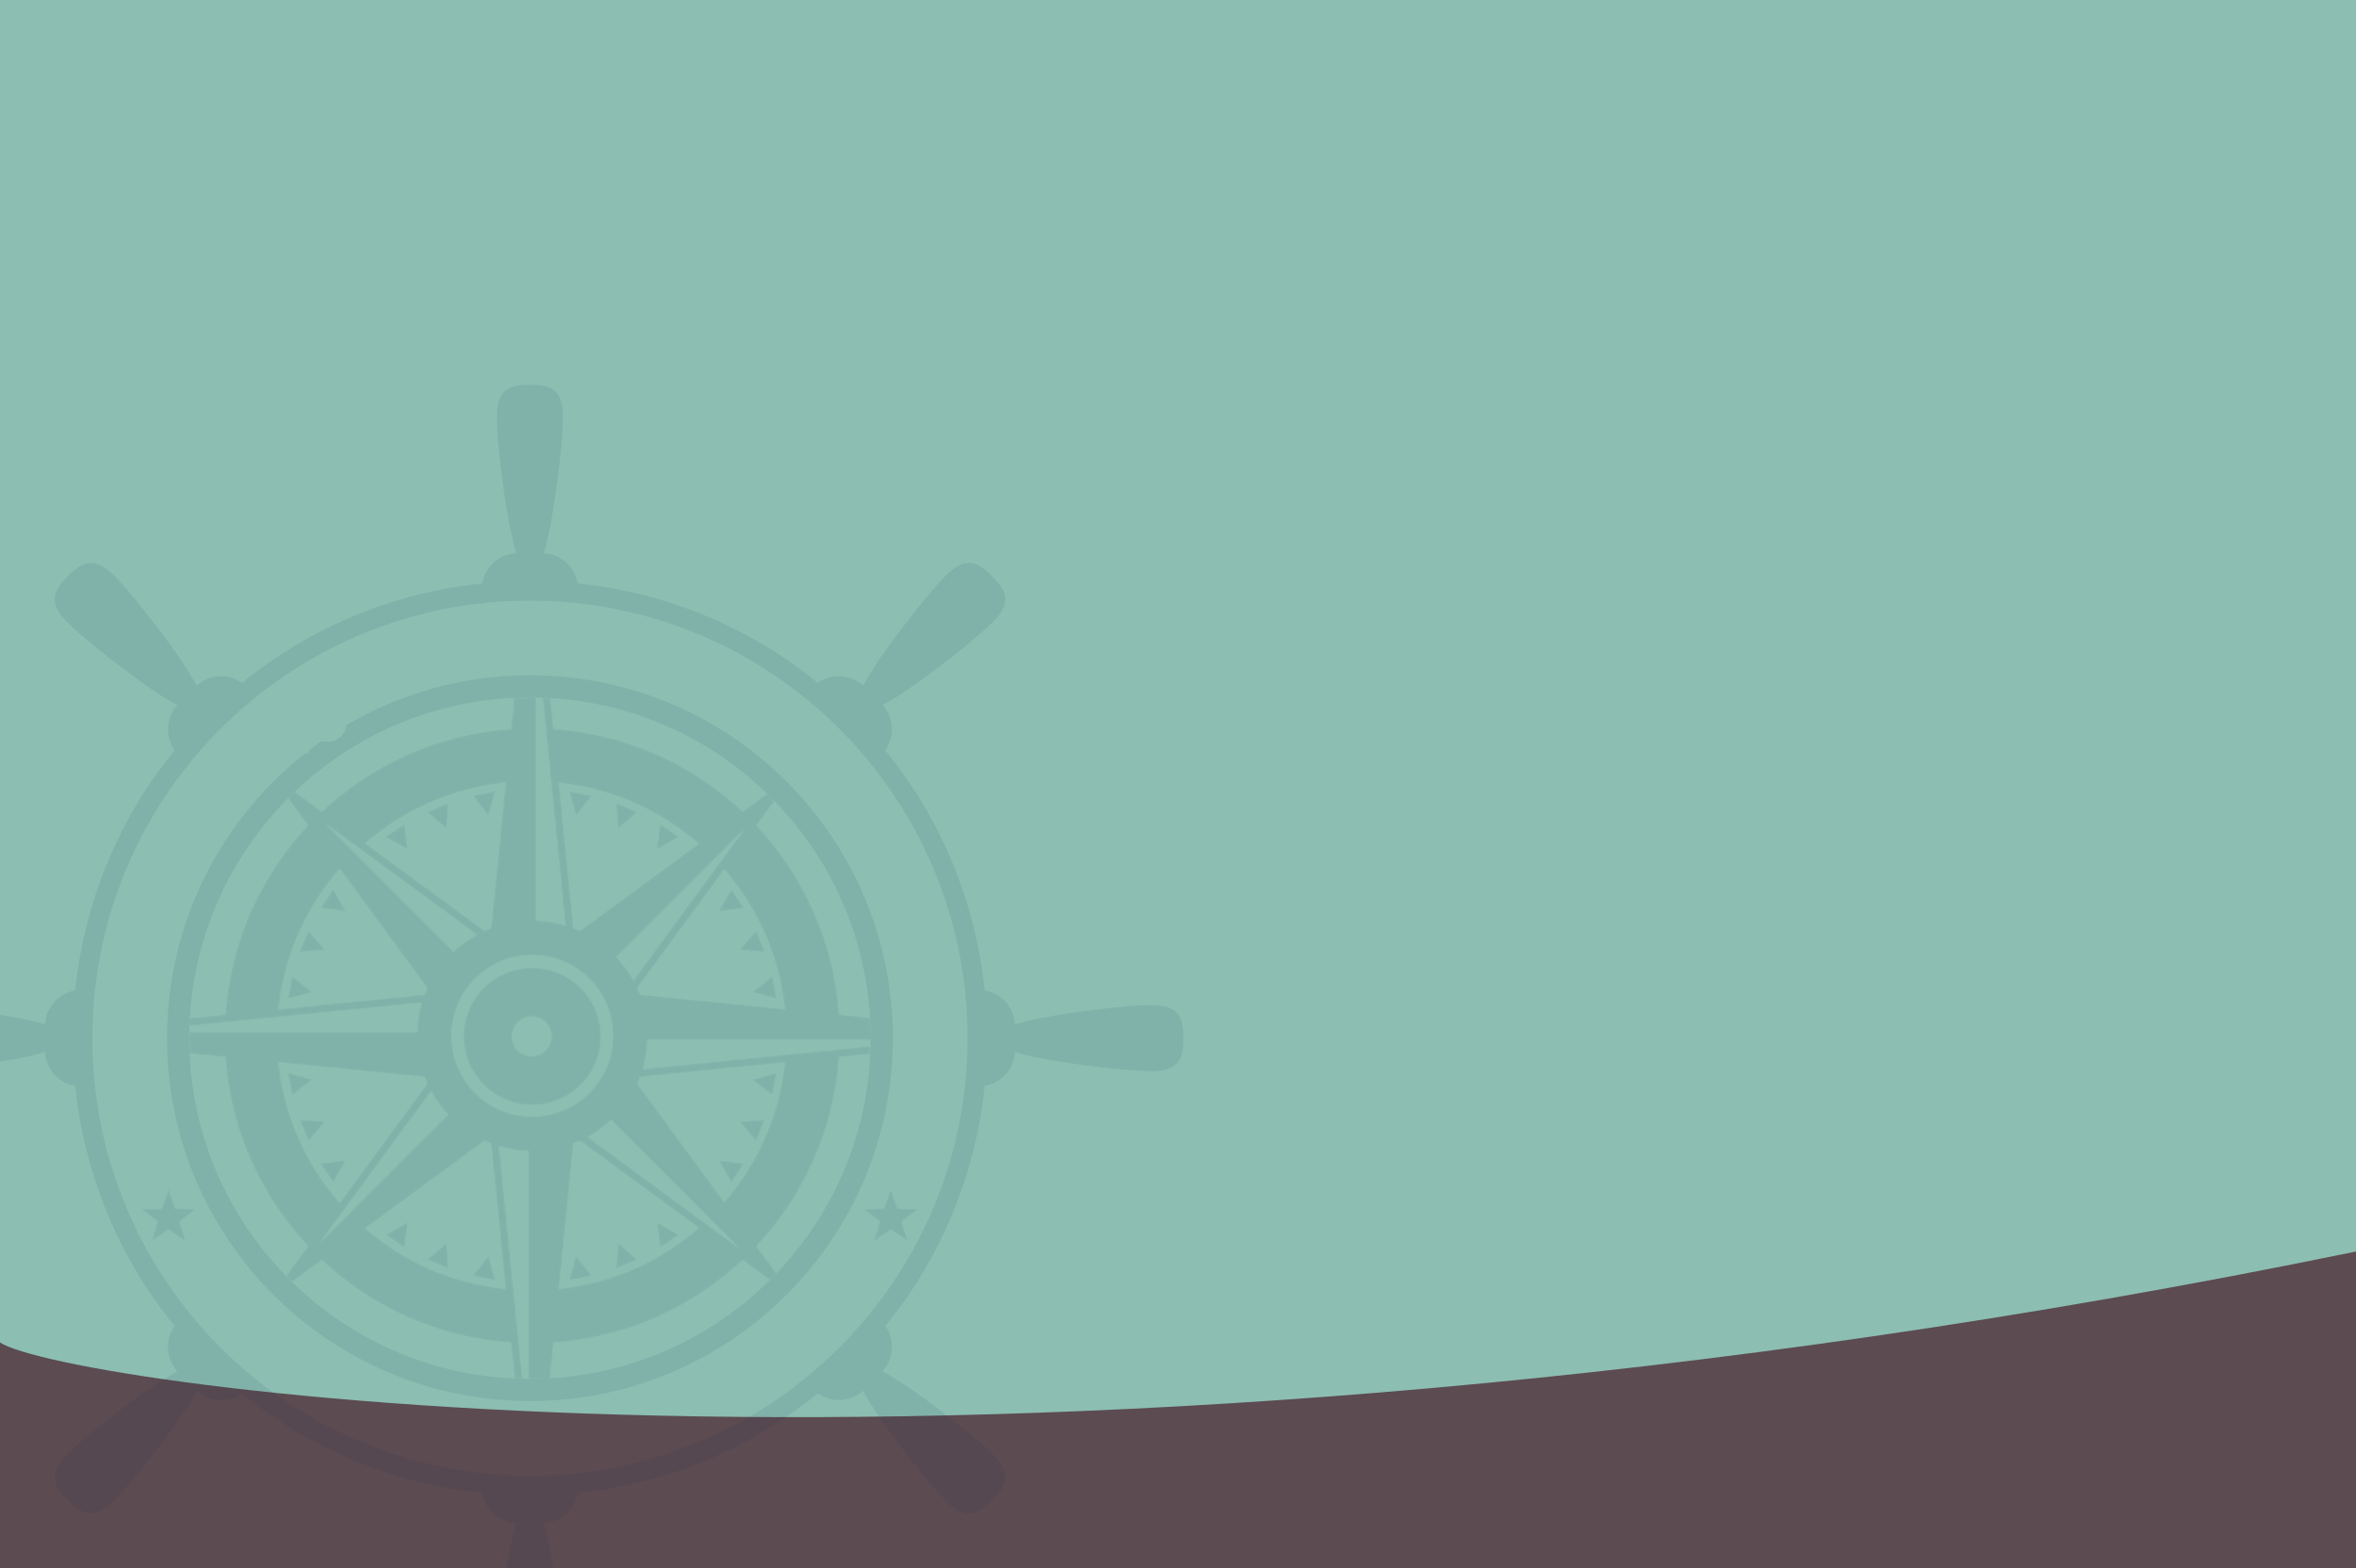 <?xml version="1.0" encoding="UTF-8" standalone="no"?>
<svg
   width="1280"
   height="852"
   viewBox="0 0 1280 852"
   fill="none"
   version="1.1"
   id="svg234"
   sodipodi:docname="vintage-eighties.svg"
   inkscape:version="1.2.1 (9c6d41e410, 2022-07-14)"
   xmlns:inkscape="http://www.inkscape.org/namespaces/inkscape"
   xmlns:sodipodi="http://sodipodi.sourceforge.net/DTD/sodipodi-0.dtd"
   xmlns="http://www.w3.org/2000/svg"
   xmlns:svg="http://www.w3.org/2000/svg">
  <sodipodi:namedview
     id="namedview236"
     pagecolor="#ffffff"
     bordercolor="#000000"
     borderopacity="0.25"
     inkscape:showpageshadow="2"
     inkscape:pageopacity="0.0"
     inkscape:pagecheckerboard="0"
     inkscape:deskcolor="#d1d1d1"
     showgrid="false"
     inkscape:zoom="0.84375"
     inkscape:cx="640"
     inkscape:cy="425.48148"
     inkscape:window-width="1680"
     inkscape:window-height="987"
     inkscape:window-x="-8"
     inkscape:window-y="-8"
     inkscape:window-maximized="1"
     inkscape:current-layer="svg234" />
  <rect
     width="1280"
     height="852"
     fill="#8CBEB2"
     id="rect2" />
  <path
     d="M1280 852H0V729.425C34.4 752.472 551.5 829.97 1280 680V852Z"
     fill="#5C4B51"
     id="path4" />
  <g
     clip-path="url(#clip0_73_272)"
     id="g210">
    <mask
       id="mask0_73_272"
       style="mask-type:luminance"
       maskUnits="userSpaceOnUse"
       x="309"
       y="429"
       width="13"
       height="15">
      <path
         d="M312.958 443.287L309.309 429.996L321.401 432.393L312.958 443.287Z"
         fill="white"
         id="path12" />
    </mask>
    <g
       mask="url(#mask0_73_272)"
       id="g17">
      <path
         d="M312.958 443.287L309.309 429.996L321.401 432.393L312.958 443.287Z"
         fill="#003049"
         fill-opacity="0.08"
         id="path15" />
    </g>
    <mask
       id="mask1_73_272"
       style="mask-type:luminance"
       maskUnits="userSpaceOnUse"
       x="334"
       y="436"
       width="13"
       height="15">
      <path
         d="M335.811 450.22L334.84 436.474L346.223 441.197L335.811 450.22Z"
         fill="white"
         id="path19" />
    </mask>
    <g
       mask="url(#mask1_73_272)"
       id="g24">
      <path
         d="M335.811 450.22L334.84 436.474L346.223 441.197L335.811 450.22Z"
         fill="#003049"
         fill-opacity="0.08"
         id="path22" />
    </g>
    <mask
       id="mask2_73_272"
       style="mask-type:luminance"
       maskUnits="userSpaceOnUse"
       x="356"
       y="447"
       width="13"
       height="15">
      <path
         d="M356.87 461.48L358.602 447.808L368.855 454.659L356.87 461.48Z"
         fill="white"
         id="path26" />
    </mask>
    <g
       mask="url(#mask2_73_272)"
       id="g31">
      <path
         d="M356.87 461.48L358.602 447.808L368.855 454.659L356.87 461.48Z"
         fill="#003049"
         fill-opacity="0.08"
         id="path29" />
    </g>
    <mask
       id="mask3_73_272"
       style="mask-type:luminance"
       maskUnits="userSpaceOnUse"
       x="390"
       y="483"
       width="15"
       height="13">
      <path
         d="M390.515 495.123L397.343 483.135L404.179 493.385L390.515 495.123Z"
         fill="white"
         id="path33" />
    </mask>
    <g
       mask="url(#mask3_73_272)"
       id="g38">
      <path
         d="M390.515 495.123L397.343 483.135L404.179 493.385L390.515 495.123Z"
         fill="#003049"
         fill-opacity="0.08"
         id="path36" />
    </g>
    <mask
       id="mask4_73_272"
       style="mask-type:luminance"
       maskUnits="userSpaceOnUse"
       x="401"
       y="505"
       width="15"
       height="13">
      <path
         d="M415.499 517.15L401.75 516.168L410.776 505.762L415.499 517.15Z"
         fill="white"
         id="path40" />
    </mask>
    <g
       mask="url(#mask4_73_272)"
       id="g45">
      <path
         d="M415.499 517.15L401.75 516.168L410.776 505.762L415.499 517.15Z"
         fill="#003049"
         fill-opacity="0.08"
         id="path43" />
    </g>
    <mask
       id="mask5_73_272"
       style="mask-type:luminance"
       maskUnits="userSpaceOnUse"
       x="408"
       y="530"
       width="14"
       height="13">
      <path
         d="M421.999 542.676L408.719 539.038L419.597 530.583L421.999 542.676Z"
         fill="white"
         id="path47" />
    </mask>
    <g
       mask="url(#mask5_73_272)"
       id="g52">
      <path
         d="M421.999 542.676L408.719 539.038L419.597 530.583L421.999 542.676Z"
         fill="#003049"
         fill-opacity="0.08"
         id="path50" />
    </g>
    <mask
       id="mask6_73_272"
       style="mask-type:luminance"
       maskUnits="userSpaceOnUse"
       x="408"
       y="582"
       width="14"
       height="14">
      <path
         d="M419.597 595.026L408.719 586.591L421.999 582.947L419.597 595.026Z"
         fill="white"
         id="path54" />
    </mask>
    <g
       mask="url(#mask6_73_272)"
       id="g59">
      <path
         d="M419.597 595.026L408.719 586.591L421.999 582.947L419.597 595.026Z"
         fill="#003049"
         fill-opacity="0.08"
         id="path57" />
    </g>
    <mask
       id="mask7_73_272"
       style="mask-type:luminance"
       maskUnits="userSpaceOnUse"
       x="401"
       y="608"
       width="15"
       height="12">
      <path
         d="M410.776 619.85L401.75 609.433L415.499 608.456L410.776 619.85Z"
         fill="white"
         id="path61" />
    </mask>
    <g
       mask="url(#mask7_73_272)"
       id="g66">
      <path
         d="M410.776 619.85L401.75 609.433L415.499 608.456L410.776 619.85Z"
         fill="#003049"
         fill-opacity="0.08"
         id="path64" />
    </g>
    <mask
       id="mask8_73_272"
       style="mask-type:luminance"
       maskUnits="userSpaceOnUse"
       x="390"
       y="630"
       width="15"
       height="13">
      <path
         d="M397.343 642.482L390.515 630.511L404.179 632.23L397.343 642.482Z"
         fill="white"
         id="path68" />
    </mask>
    <g
       mask="url(#mask8_73_272)"
       id="g73">
      <path
         d="M397.343 642.482L390.515 630.511L404.179 632.23L397.343 642.482Z"
         fill="#003049"
         fill-opacity="0.08"
         id="path71" />
    </g>
    <mask
       id="mask9_73_272"
       style="mask-type:luminance"
       maskUnits="userSpaceOnUse"
       x="356"
       y="664"
       width="13"
       height="14">
      <path
         d="M358.602 677.797L356.87 664.128L368.855 670.959L358.602 677.797Z"
         fill="white"
         id="path75" />
    </mask>
    <g
       mask="url(#mask9_73_272)"
       id="g80">
      <path
         d="M358.602 677.797L356.87 664.128L368.855 670.959L358.602 677.797Z"
         fill="#003049"
         fill-opacity="0.08"
         id="path78" />
    </g>
    <mask
       id="mask10_73_272"
       style="mask-type:luminance"
       maskUnits="userSpaceOnUse"
       x="334"
       y="675"
       width="13"
       height="15">
      <path
         d="M334.84 689.135L335.811 675.412L346.223 684.426L334.84 689.135Z"
         fill="white"
         id="path82" />
    </mask>
    <g
       mask="url(#mask10_73_272)"
       id="g87">
      <path
         d="M334.84 689.135L335.811 675.412L346.223 684.426L334.84 689.135Z"
         fill="#003049"
         fill-opacity="0.08"
         id="path85" />
    </g>
    <mask
       id="mask11_73_272"
       style="mask-type:luminance"
       maskUnits="userSpaceOnUse"
       x="309"
       y="682"
       width="13"
       height="14">
      <path
         d="M309.309 695.61L312.958 682.341L321.401 693.213L309.309 695.61Z"
         fill="white"
         id="path89" />
    </mask>
    <g
       mask="url(#mask11_73_272)"
       id="g94">
      <path
         d="M309.309 695.61L312.958 682.341L321.401 693.213L309.309 695.61Z"
         fill="#003049"
         fill-opacity="0.08"
         id="path92" />
    </g>
    <mask
       id="mask12_73_272"
       style="mask-type:luminance"
       maskUnits="userSpaceOnUse"
       x="256"
       y="682"
       width="14"
       height="14">
      <path
         d="M269.046 695.61L256.968 693.213L265.403 682.341L269.046 695.61Z"
         fill="white"
         id="path96" />
    </mask>
    <g
       mask="url(#mask12_73_272)"
       id="g101">
      <path
         d="M269.046 695.61L256.968 693.213L265.403 682.341L269.046 695.61Z"
         fill="#003049"
         fill-opacity="0.08"
         id="path99" />
    </g>
    <mask
       id="mask13_73_272"
       style="mask-type:luminance"
       maskUnits="userSpaceOnUse"
       x="232"
       y="675"
       width="12"
       height="15">
      <path
         d="M243.518 689.135L232.132 684.426L242.541 675.412L243.518 689.135Z"
         fill="white"
         id="path103" />
    </mask>
    <g
       mask="url(#mask13_73_272)"
       id="g108">
      <path
         d="M243.518 689.135L232.132 684.426L242.541 675.412L243.518 689.135Z"
         fill="#003049"
         fill-opacity="0.08"
         id="path106" />
    </g>
    <mask
       id="mask14_73_272"
       style="mask-type:luminance"
       maskUnits="userSpaceOnUse"
       x="209"
       y="664"
       width="13"
       height="14">
      <path
         d="M219.772 677.797L209.517 670.959L221.491 664.128L219.772 677.797Z"
         fill="white"
         id="path110" />
    </mask>
    <g
       mask="url(#mask14_73_272)"
       id="g115">
      <path
         d="M219.772 677.797L209.517 670.959L221.491 664.128L219.772 677.797Z"
         fill="#003049"
         fill-opacity="0.08"
         id="path113" />
    </g>
    <mask
       id="mask15_73_272"
       style="mask-type:luminance"
       maskUnits="userSpaceOnUse"
       x="174"
       y="630"
       width="14"
       height="13">
      <path
         d="M181.026 642.482L174.185 632.23L187.851 630.511L181.026 642.482Z"
         fill="white"
         id="path117" />
    </mask>
    <g
       mask="url(#mask15_73_272)"
       id="g122">
      <path
         d="M181.026 642.482L174.185 632.23L187.851 630.511L181.026 642.482Z"
         fill="#003049"
         fill-opacity="0.08"
         id="path120" />
    </g>
    <mask
       id="mask16_73_272"
       style="mask-type:luminance"
       maskUnits="userSpaceOnUse"
       x="162"
       y="608"
       width="15"
       height="12">
      <path
         d="M167.565 619.85L162.862 608.456L176.59 609.433L167.565 619.85Z"
         fill="white"
         id="path124" />
    </mask>
    <g
       mask="url(#mask16_73_272)"
       id="g129">
      <path
         d="M167.565 619.85L162.862 608.456L176.59 609.433L167.565 619.85Z"
         fill="#003049"
         fill-opacity="0.08"
         id="path127" />
    </g>
    <mask
       id="mask17_73_272"
       style="mask-type:luminance"
       maskUnits="userSpaceOnUse"
       x="156"
       y="582"
       width="14"
       height="14">
      <path
         d="M158.786 595.026L156.384 582.947L169.664 586.591L158.786 595.026Z"
         fill="white"
         id="path131" />
    </mask>
    <g
       mask="url(#mask17_73_272)"
       id="g136">
      <path
         d="M158.786 595.026L156.384 582.947L169.664 586.591L158.786 595.026Z"
         fill="#003049"
         fill-opacity="0.08"
         id="path134" />
    </g>
    <mask
       id="mask18_73_272"
       style="mask-type:luminance"
       maskUnits="userSpaceOnUse"
       x="156"
       y="530"
       width="14"
       height="13">
      <path
         d="M156.384 542.676L158.786 530.583L169.664 539.038L156.384 542.676Z"
         fill="white"
         id="path138" />
    </mask>
    <g
       mask="url(#mask18_73_272)"
       id="g143">
      <path
         d="M156.384 542.676L158.786 530.583L169.664 539.038L156.384 542.676Z"
         fill="#003049"
         fill-opacity="0.08"
         id="path141" />
    </g>
    <mask
       id="mask19_73_272"
       style="mask-type:luminance"
       maskUnits="userSpaceOnUse"
       x="162"
       y="505"
       width="15"
       height="13">
      <path
         d="M162.862 517.156L167.565 505.767L176.59 516.179L162.862 517.156Z"
         fill="white"
         id="path145" />
    </mask>
    <g
       mask="url(#mask19_73_272)"
       id="g150">
      <path
         d="M162.862 517.156L167.565 505.767L176.59 516.179L162.862 517.156Z"
         fill="#003049"
         fill-opacity="0.08"
         id="path148" />
    </g>
    <mask
       id="mask20_73_272"
       style="mask-type:luminance"
       maskUnits="userSpaceOnUse"
       x="174"
       y="483"
       width="14"
       height="13">
      <path
         d="M187.851 495.123L174.185 493.385L181.026 483.135L187.851 495.123Z"
         fill="white"
         id="path152" />
    </mask>
    <g
       mask="url(#mask20_73_272)"
       id="g157">
      <path
         d="M187.851 495.123L174.185 493.385L181.026 483.135L187.851 495.123Z"
         fill="#003049"
         fill-opacity="0.08"
         id="path155" />
    </g>
    <mask
       id="mask21_73_272"
       style="mask-type:luminance"
       maskUnits="userSpaceOnUse"
       x="209"
       y="447"
       width="13"
       height="15">
      <path
         d="M221.491 461.48L209.517 454.659L219.772 447.808L221.491 461.48Z"
         fill="white"
         id="path159" />
    </mask>
    <g
       mask="url(#mask21_73_272)"
       id="g164">
      <path
         d="M221.491 461.48L209.517 454.659L219.772 447.808L221.491 461.48Z"
         fill="#003049"
         fill-opacity="0.08"
         id="path162" />
    </g>
    <mask
       id="mask22_73_272"
       style="mask-type:luminance"
       maskUnits="userSpaceOnUse"
       x="232"
       y="436"
       width="12"
       height="15">
      <path
         d="M242.541 450.22L232.132 441.197L243.518 436.474L242.541 450.22Z"
         fill="white"
         id="path166" />
    </mask>
    <g
       mask="url(#mask22_73_272)"
       id="g171">
      <path
         d="M242.541 450.22L232.132 441.197L243.518 436.474L242.541 450.22Z"
         fill="#003049"
         fill-opacity="0.08"
         id="path169" />
    </g>
    <mask
       id="mask23_73_272"
       style="mask-type:luminance"
       maskUnits="userSpaceOnUse"
       x="256"
       y="429"
       width="14"
       height="15">
      <path
         d="M265.403 443.287L256.968 432.393L269.046 429.996L265.403 443.287Z"
         fill="white"
         id="path173" />
    </mask>
    <g
       mask="url(#mask23_73_272)"
       id="g178">
      <path
         d="M265.403 443.287L256.968 432.393L269.046 429.996L265.403 443.287Z"
         fill="#003049"
         fill-opacity="0.08"
         id="path176" />
    </g>
    <mask
       id="mask24_73_272"
       style="mask-type:luminance"
       maskUnits="userSpaceOnUse"
       x="102"
       y="378"
       width="372"
       height="372">
      <path
         d="M287.915 749.198C287.642 749.198 287.361 749.195 287.086 749.195V625.442C281.57 625.258 276.231 624.371 271.167 622.849L283.794 749.153C282.391 749.121 280.98 749.076 279.585 749.013L277.634 729.5C237.971 726.799 202.116 710.276 174.855 684.693L158.647 696.581C157.554 695.513 156.472 694.431 155.407 693.341L167.326 677.088C141.738 649.832 125.195 614.003 122.48 574.348L102.992 572.399C102.87 569.648 102.81 566.87 102.81 564.087C102.81 562.956 102.819 561.832 102.838 560.707H226.543C226.733 555.189 227.622 549.853 229.139 544.783L102.927 557.407C102.978 555.998 103.043 554.598 103.125 553.195L122.494 551.256C125.195 511.598 141.707 475.749 167.292 448.479L156.489 433.736C157.693 432.521 158.914 431.325 160.152 430.144L174.895 440.953C202.156 415.37 237.979 398.819 277.634 396.112L279.327 379.172C282.173 379.044 285.038 378.976 287.915 378.976C289.031 378.976 290.153 378.987 291.266 379.007V500.187C296.801 500.369 302.126 501.263 307.193 502.783L294.822 379.103C296.233 379.155 297.647 379.223 299.048 379.305L300.729 396.112C340.381 398.819 376.236 415.336 403.502 440.93L416.777 431.198C418.134 432.515 419.469 433.85 420.787 435.208L411.031 448.519C436.617 475.786 453.165 511.601 455.875 551.256L472.69 552.94C472.909 556.629 473.02 560.344 473.02 564.087C473.02 564.354 473.02 564.629 473.017 564.896H351.795C351.613 570.417 350.724 575.751 349.21 580.823L472.969 568.443C472.937 569.852 472.889 571.258 472.824 572.658L455.866 574.353C453.16 614.003 436.608 649.818 411.031 677.088L421.857 691.856C420.676 693.094 419.48 694.312 418.265 695.516L403.474 684.67C376.216 710.259 340.381 726.799 300.729 729.505L298.792 748.883C295.194 749.09 291.567 749.198 287.915 749.198ZM263.247 619.873L198.427 667.415C219.321 685.491 245.69 697.388 274.72 700.353L266.817 621.375C265.61 620.915 264.42 620.41 263.247 619.873ZM315.102 619.867C313.943 620.404 312.756 620.904 311.544 621.364L303.646 700.324C332.562 697.246 358.79 685.247 379.581 667.142L315.102 619.867ZM331.989 608.573C328.177 612.134 323.935 615.241 319.314 617.774L401.327 677.908L367.647 644.234L331.989 608.573ZM234.211 592.953L174.085 674.941L243.409 605.616C239.842 601.805 236.752 597.556 234.211 592.953ZM151.334 577.233C154.35 606.309 166.378 632.696 184.562 653.575L232.121 588.738C231.584 587.568 231.087 586.375 230.618 585.16L151.334 577.233ZM426.384 577.293L347.731 585.16C347.271 586.369 346.774 587.551 346.237 588.727L393.52 653.197C411.5 632.392 423.377 606.164 426.384 577.293ZM289.179 518.931C264.936 518.931 245.309 538.589 245.309 562.812C245.309 587.034 264.936 606.681 289.179 606.681C313.395 606.681 333.051 587.034 333.051 562.812C333.051 538.589 313.395 518.931 289.179 518.931ZM184.562 472.02C166.378 492.908 154.398 519.297 151.374 548.373L230.621 540.441C231.087 539.237 231.584 538.044 232.121 536.868L184.562 472.02ZM393.514 472.409L346.237 536.885C346.765 538.055 347.265 539.237 347.719 540.435L426.427 548.311C423.414 519.439 411.511 493.22 393.514 472.409ZM404.255 450.697L334.939 520.007C338.501 523.816 341.605 528.064 344.127 532.668L404.255 450.697ZM177.056 447.712L246.383 517.039C250.191 513.478 254.44 510.382 259.041 507.846L177.056 447.712ZM303.646 425.336L311.544 504.259C312.748 504.719 313.929 505.216 315.096 505.75L379.61 458.447C358.809 440.348 332.568 428.406 303.646 425.336ZM274.726 425.234C245.699 428.184 219.346 440.138 198.452 458.22L263.255 505.75C264.434 505.216 265.612 504.719 266.817 504.254L274.726 425.234Z"
         fill="white"
         id="path180" />
    </mask>
    <g
       mask="url(#mask24_73_272)"
       id="g185">
      <path
         d="M287.915 749.198C287.642 749.198 287.361 749.195 287.086 749.195V625.442C281.57 625.258 276.231 624.371 271.167 622.849L283.794 749.153C282.391 749.121 280.98 749.076 279.585 749.013L277.634 729.5C237.971 726.799 202.116 710.276 174.855 684.693L158.647 696.581C157.554 695.513 156.472 694.431 155.407 693.341L167.326 677.088C141.738 649.832 125.195 614.003 122.48 574.348L102.992 572.399C102.87 569.648 102.81 566.87 102.81 564.087C102.81 562.956 102.819 561.832 102.838 560.707H226.543C226.733 555.189 227.622 549.853 229.139 544.783L102.927 557.407C102.978 555.998 103.043 554.598 103.125 553.195L122.494 551.256C125.195 511.598 141.707 475.749 167.292 448.479L156.489 433.736C157.693 432.521 158.914 431.325 160.152 430.144L174.895 440.953C202.156 415.37 237.979 398.819 277.634 396.112L279.327 379.172C282.173 379.044 285.038 378.976 287.915 378.976C289.031 378.976 290.153 378.987 291.266 379.007V500.187C296.801 500.369 302.126 501.263 307.193 502.783L294.822 379.103C296.233 379.155 297.647 379.223 299.048 379.305L300.729 396.112C340.381 398.819 376.236 415.336 403.502 440.93L416.777 431.198C418.134 432.515 419.469 433.85 420.787 435.208L411.031 448.519C436.617 475.786 453.165 511.601 455.875 551.256L472.69 552.94C472.909 556.629 473.02 560.344 473.02 564.087C473.02 564.354 473.02 564.629 473.017 564.896H351.795C351.613 570.417 350.724 575.751 349.21 580.823L472.969 568.443C472.937 569.852 472.889 571.258 472.824 572.658L455.866 574.353C453.16 614.003 436.608 649.818 411.031 677.088L421.857 691.856C420.676 693.094 419.48 694.312 418.265 695.516L403.474 684.67C376.216 710.259 340.381 726.799 300.729 729.505L298.792 748.883C295.194 749.09 291.567 749.198 287.915 749.198ZM263.247 619.873L198.427 667.415C219.321 685.491 245.69 697.388 274.72 700.353L266.817 621.375C265.61 620.915 264.42 620.41 263.247 619.873ZM315.102 619.867C313.943 620.404 312.756 620.904 311.544 621.364L303.646 700.324C332.562 697.246 358.79 685.247 379.581 667.142L315.102 619.867ZM331.989 608.573C328.177 612.134 323.935 615.241 319.314 617.774L401.327 677.908L367.647 644.234L331.989 608.573ZM234.211 592.953L174.085 674.941L243.409 605.616C239.842 601.805 236.752 597.556 234.211 592.953ZM151.334 577.233C154.35 606.309 166.378 632.696 184.562 653.575L232.121 588.738C231.584 587.568 231.087 586.375 230.618 585.16L151.334 577.233ZM426.384 577.293L347.731 585.16C347.271 586.369 346.774 587.551 346.237 588.727L393.52 653.197C411.5 632.392 423.377 606.164 426.384 577.293ZM289.179 518.931C264.936 518.931 245.309 538.589 245.309 562.812C245.309 587.034 264.936 606.681 289.179 606.681C313.395 606.681 333.051 587.034 333.051 562.812C333.051 538.589 313.395 518.931 289.179 518.931ZM184.562 472.02C166.378 492.908 154.398 519.297 151.374 548.373L230.621 540.441C231.087 539.237 231.584 538.044 232.121 536.868L184.562 472.02ZM393.514 472.409L346.237 536.885C346.765 538.055 347.265 539.237 347.719 540.435L426.427 548.311C423.414 519.439 411.511 493.22 393.514 472.409ZM404.255 450.697L334.939 520.007C338.501 523.816 341.605 528.064 344.127 532.668L404.255 450.697ZM177.056 447.712L246.383 517.039C250.191 513.478 254.44 510.382 259.041 507.846L177.056 447.712ZM303.646 425.336L311.544 504.259C312.748 504.719 313.929 505.216 315.096 505.75L379.61 458.447C358.809 440.348 332.568 428.406 303.646 425.336ZM274.726 425.234C245.699 428.184 219.346 440.138 198.452 458.22L263.255 505.75C264.434 505.216 265.612 504.719 266.817 504.254L274.726 425.234Z"
         fill="#003049"
         fill-opacity="0.08"
         id="path183" />
    </g>
    <mask
       id="mask25_73_272"
       style="mask-type:luminance"
       maskUnits="userSpaceOnUse"
       x="251"
       y="525"
       width="76"
       height="76">
      <path
         d="M289.179 600.396C268.578 600.396 251.881 583.7 251.881 563.115C251.881 542.514 268.578 525.818 289.179 525.818C309.772 525.818 326.456 542.514 326.456 563.115C326.456 583.7 309.772 600.396 289.179 600.396ZM288.878 552.36C282.951 552.36 278.128 557.18 278.128 563.115C278.128 569.045 282.951 573.859 288.878 573.859C294.816 573.859 299.627 569.045 299.627 563.115C299.627 557.18 294.816 552.36 288.878 552.36Z"
         fill="white"
         id="path187" />
    </mask>
    <g
       mask="url(#mask25_73_272)"
       id="g192">
      <path
         d="M289.179 600.396C268.578 600.396 251.881 583.7 251.881 563.115C251.881 542.514 268.578 525.818 289.179 525.818C309.772 525.818 326.456 542.514 326.456 563.115C326.456 583.7 309.772 600.396 289.179 600.396ZM288.878 552.36C282.951 552.36 278.128 557.18 278.128 563.115C278.128 569.045 282.951 573.859 288.878 573.859C294.816 573.859 299.627 569.045 299.627 563.115C299.627 557.18 294.816 552.36 288.878 552.36Z"
         fill="#003049"
         fill-opacity="0.08"
         id="path190" />
    </g>
    <path
       d="M287.915 919.087C277.984 919.087 269.93 917.7 269.93 901.652C270.057 892.538 271.014 883.376 272.105 874.333C274.002 858.62 276.158 842.816 280.443 827.542C272.309 827.13 265.053 821.641 262.645 813.808C262.338 812.942 262.202 812.039 262.006 811.15C214.575 806.359 168.354 787.498 131.534 757.113C130.83 757.689 130.003 758.101 129.208 758.539C126.385 760.03 123.261 760.757 120.143 760.757C115.326 760.757 110.529 759.019 106.911 755.665C101.995 765.011 95.04 774.426 88.801 782.823C80.403 794.138 71.582 805.22 61.934 815.498C57.013 820.422 52.968 822.322 49.396 822.322C44.73 822.322 40.867 819.087 36.891 815.111C29.865 808.088 25.162 801.414 36.505 790.071C43.037 783.715 50.194 777.902 57.356 772.29C69.807 762.52 82.513 752.864 96.344 745.091C90.874 739.056 89.638 730.045 93.47 722.8C93.862 721.979 94.401 721.23 94.887 720.471C64.53 683.56 45.673 637.489 40.847 589.996C39.947 589.908 39.061 589.613 38.198 589.357C30.439 586.969 24.77 579.678 24.461 571.559C14.373 574.703 2.797 576.435 -7.552 577.96C-21.49 580.022 -35.562 581.627 -49.654 582.07C-65.7 582.07 -67.086 574.021 -67.086 564.087C-67.086 554.152 -65.7 546.104 -49.654 546.104C-40.544 546.232 -31.371 547.186 -22.337 548.279C-6.62 550.176 9.193 552.326 24.461 556.615C24.87 548.472 30.362 541.228 38.198 538.814C39.053 538.51 39.967 538.365 40.847 538.177C45.647 490.747 64.502 444.528 94.887 407.705C94.313 406.998 93.901 406.174 93.47 405.379C89.67 398.202 90.814 389.043 96.344 383.082C86.989 378.166 77.577 371.205 69.185 364.977C57.865 356.579 46.78 347.758 36.505 338.102C25.162 326.765 29.865 320.085 36.891 313.062C40.864 309.086 44.73 305.851 49.396 305.851C52.968 305.851 57.013 307.751 61.934 312.676C68.282 319.208 74.098 326.364 79.718 333.527C89.485 345.977 99.141 358.686 106.911 372.509C110.595 369.183 115.38 367.422 120.197 367.422C123.281 367.422 126.379 368.144 129.211 369.64C130.032 370.029 130.778 370.566 131.534 371.06C168.44 340.704 214.516 321.843 262.006 317.024C262.094 316.121 262.389 315.237 262.645 314.365C265.053 306.533 272.309 301.043 280.443 300.631C276.158 285.361 274.002 269.553 272.105 253.834C271.014 244.803 270.057 235.629 269.93 226.521C269.93 210.473 277.984 209.087 287.915 209.087C297.846 209.087 305.895 210.473 305.895 226.521C305.455 240.605 303.853 254.683 301.788 268.622C300.252 278.968 298.528 290.549 295.384 300.631C303.507 300.944 310.797 306.607 313.188 314.365C313.489 315.226 313.637 316.135 313.822 317.024C361.258 321.82 407.47 340.675 444.296 371.06C445.001 370.484 445.827 370.069 446.622 369.64C449.451 368.144 452.552 367.422 455.636 367.422C460.453 367.422 465.238 369.183 468.919 372.509C476.689 358.686 486.345 345.977 496.112 333.527C501.729 326.364 507.546 319.208 513.899 312.676C518.818 307.751 522.862 305.851 526.434 305.851C531.098 305.851 534.963 309.086 538.936 313.062C545.965 320.085 550.671 326.765 539.328 338.102C529.05 347.758 517.963 356.579 506.645 364.977C498.253 371.205 488.838 378.166 479.484 383.082C485.016 389.043 486.161 398.202 482.363 405.373C481.966 406.2 481.432 406.949 480.935 407.705C511.297 444.614 530.155 490.69 534.98 538.177C535.883 538.265 536.758 538.561 537.632 538.814C545.468 541.228 550.958 548.472 551.369 556.615C566.637 552.326 582.445 550.176 598.164 548.279C607.204 547.186 616.374 546.232 625.482 546.104C641.528 546.104 642.914 554.152 642.914 564.087C642.914 574.021 641.528 582.07 625.482 582.07C611.398 581.627 597.323 580.022 583.376 577.96C573.033 576.435 561.449 574.703 551.369 571.559C551.06 579.678 545.391 586.969 537.632 589.357C536.777 589.664 535.863 589.809 534.98 589.996C530.177 637.427 511.328 683.645 480.935 720.471C481.514 721.173 481.929 722.002 482.363 722.8C486.192 730.045 484.953 739.056 479.484 745.091C493.314 752.864 506.02 762.52 518.474 772.29C525.631 777.902 532.793 783.715 539.328 790.071C550.671 801.414 545.965 808.088 538.936 815.111C534.963 819.087 531.098 822.322 526.434 822.322C522.862 822.322 518.818 820.422 513.899 815.498C504.246 805.22 495.427 794.138 487.027 782.823C480.793 774.426 473.832 765.011 468.919 755.665C465.301 759.019 460.504 760.757 455.687 760.757C452.569 760.757 449.442 760.03 446.622 758.539C445.798 758.144 445.049 757.601 444.296 757.113C407.382 787.47 361.312 806.33 313.822 811.15C313.733 812.056 313.441 812.936 313.188 813.808C310.797 821.567 303.507 827.235 295.384 827.542C298.528 837.624 300.252 849.208 301.788 859.552C303.853 873.49 305.455 887.563 305.895 901.652C305.895 917.7 297.846 919.087 287.915 919.087ZM287.915 326.353C156.614 326.353 50.18 432.788 50.18 564.087C50.18 695.391 156.614 801.826 287.915 801.826C419.216 801.826 525.651 695.391 525.651 564.087C525.651 432.788 419.216 326.353 287.915 326.353ZM287.915 761.257C179.021 761.257 90.743 672.984 90.743 564.087C90.743 501.254 120.131 445.287 165.918 409.179C166.077 409.292 166.261 409.372 166.463 409.417C166.551 409.434 166.639 409.443 166.721 409.443C166.98 409.443 167.216 409.363 167.429 409.202C167.784 408.943 168.045 408.341 168.212 407.395C170.297 405.802 172.41 404.249 174.557 402.738C174.912 402.763 175.29 402.797 175.693 402.846C176.605 402.956 177.442 403.01 178.201 403.01C178.996 403.01 179.706 402.951 180.328 402.829C181.552 402.584 182.87 401.957 184.27 400.92C186.283 399.429 187.504 397.668 187.916 395.655C188.03 395.109 188.087 394.561 188.089 394.013C217.373 376.789 251.486 366.911 287.915 366.911C396.809 366.911 485.087 455.195 485.087 564.087C485.087 672.984 396.809 761.257 287.915 761.257ZM287.086 749.195C287.361 749.195 287.642 749.198 287.915 749.198C291.567 749.198 295.194 749.09 298.792 748.883C345.306 746.187 387.212 726.316 418.265 695.516C419.48 694.312 420.676 693.094 421.858 691.855C451.717 660.556 470.722 618.813 472.824 572.658C472.889 571.258 472.938 569.852 472.969 568.443C472.997 567.265 473.011 566.08 473.017 564.896C473.02 564.629 473.02 564.354 473.02 564.087C473.02 560.344 472.909 556.629 472.69 552.94C469.975 507.267 450.698 466.044 420.787 435.207C419.469 433.85 418.134 432.515 416.777 431.197C385.937 401.287 344.723 382.014 299.048 379.305C297.648 379.223 296.233 379.154 294.822 379.103C293.635 379.061 292.459 379.027 291.266 379.007C290.153 378.987 289.031 378.975 287.915 378.975C285.038 378.975 282.173 379.044 279.327 379.171C233.183 381.279 191.446 400.284 160.152 430.144C158.914 431.325 157.693 432.521 156.489 433.736C125.695 464.786 105.824 506.687 103.126 553.195C103.043 554.598 102.978 555.998 102.927 557.407C102.89 558.503 102.859 559.608 102.839 560.707C102.819 561.832 102.81 562.956 102.81 564.087C102.81 566.87 102.87 569.647 102.992 572.399C105.068 619.393 124.664 661.825 155.407 693.341C156.472 694.431 157.554 695.513 158.647 696.581C190.16 727.333 232.589 746.934 279.586 749.013C280.98 749.076 282.391 749.121 283.794 749.152C284.893 749.175 285.984 749.189 287.086 749.195Z"
       fill="#003049"
       fill-opacity="0.08"
       id="path194" />
    <mask
       id="mask26_73_272"
       style="mask-type:luminance"
       maskUnits="userSpaceOnUse"
       x="76"
       y="646"
       width="31"
       height="29">
      <path
         d="M100.748 674.375L91.587 668.09L82.433 674.375L85.577 663.714L76.77 656.952L87.875 656.648L91.587 646.185L95.307 656.648L106.406 656.952L97.605 663.714L100.748 674.375Z"
         fill="white"
         id="path196" />
    </mask>
    <g
       mask="url(#mask26_73_272)"
       id="g201">
      <path
         d="M100.748 674.375L91.587 668.09L82.433 674.375L85.577 663.714L76.77 656.952L87.875 656.648L91.587 646.185L95.307 656.648L106.406 656.952L97.605 663.714L100.748 674.375Z"
         fill="#003049"
         fill-opacity="0.08"
         id="path199" />
    </g>
    <mask
       id="mask27_73_272"
       style="mask-type:luminance"
       maskUnits="userSpaceOnUse"
       x="469"
       y="646"
       width="30"
       height="29">
      <path
         d="M493.11 674.375L483.954 668.09L474.792 674.375L477.93 663.714L469.135 656.952L480.233 656.648L483.954 646.185L487.668 656.648L498.776 656.952L489.966 663.714L493.11 674.375Z"
         fill="white"
         id="path203" />
    </mask>
    <g
       mask="url(#mask27_73_272)"
       id="g208">
      <path
         d="M493.11 674.375L483.954 668.09L474.792 674.375L477.93 663.714L469.135 656.952L480.233 656.648L483.954 646.185L487.668 656.648L498.776 656.952L489.966 663.714L493.11 674.375Z"
         fill="#003049"
         fill-opacity="0.08"
         id="path206" />
    </g>
  </g>
  <defs
     id="defs232">
    <filter
       id="filter0_d_73_272"
       x="1104"
       y="796"
       width="148"
       height="48"
       filterUnits="userSpaceOnUse"
       color-interpolation-filters="sRGB">
      <feFlood
         flood-opacity="0"
         result="BackgroundImageFix"
         id="feFlood212" />
      <feColorMatrix
         in="SourceAlpha"
         type="matrix"
         values="0 0 0 0 0 0 0 0 0 0 0 0 0 0 0 0 0 0 127 0"
         result="hardAlpha"
         id="feColorMatrix214" />
      <feOffset
         dy="4"
         id="feOffset216" />
      <feGaussianBlur
         stdDeviation="2"
         id="feGaussianBlur218" />
      <feComposite
         in2="hardAlpha"
         operator="out"
         id="feComposite220" />
      <feColorMatrix
         type="matrix"
         values="0 0 0 0 0 0 0 0 0 0 0 0 0 0 0 0 0 0 0.25 0"
         id="feColorMatrix222" />
      <feBlend
         mode="normal"
         in2="BackgroundImageFix"
         result="effect1_dropShadow_73_272"
         id="feBlend224" />
      <feBlend
         mode="normal"
         in="SourceGraphic"
         in2="effect1_dropShadow_73_272"
         result="shape"
         id="feBlend226" />
    </filter>
    <clipPath
       id="clip0_73_272">
      <rect
         width="710"
         height="710"
         fill="white"
         transform="translate(0 142)"
         id="rect229" />
    </clipPath>
  </defs>
</svg>
